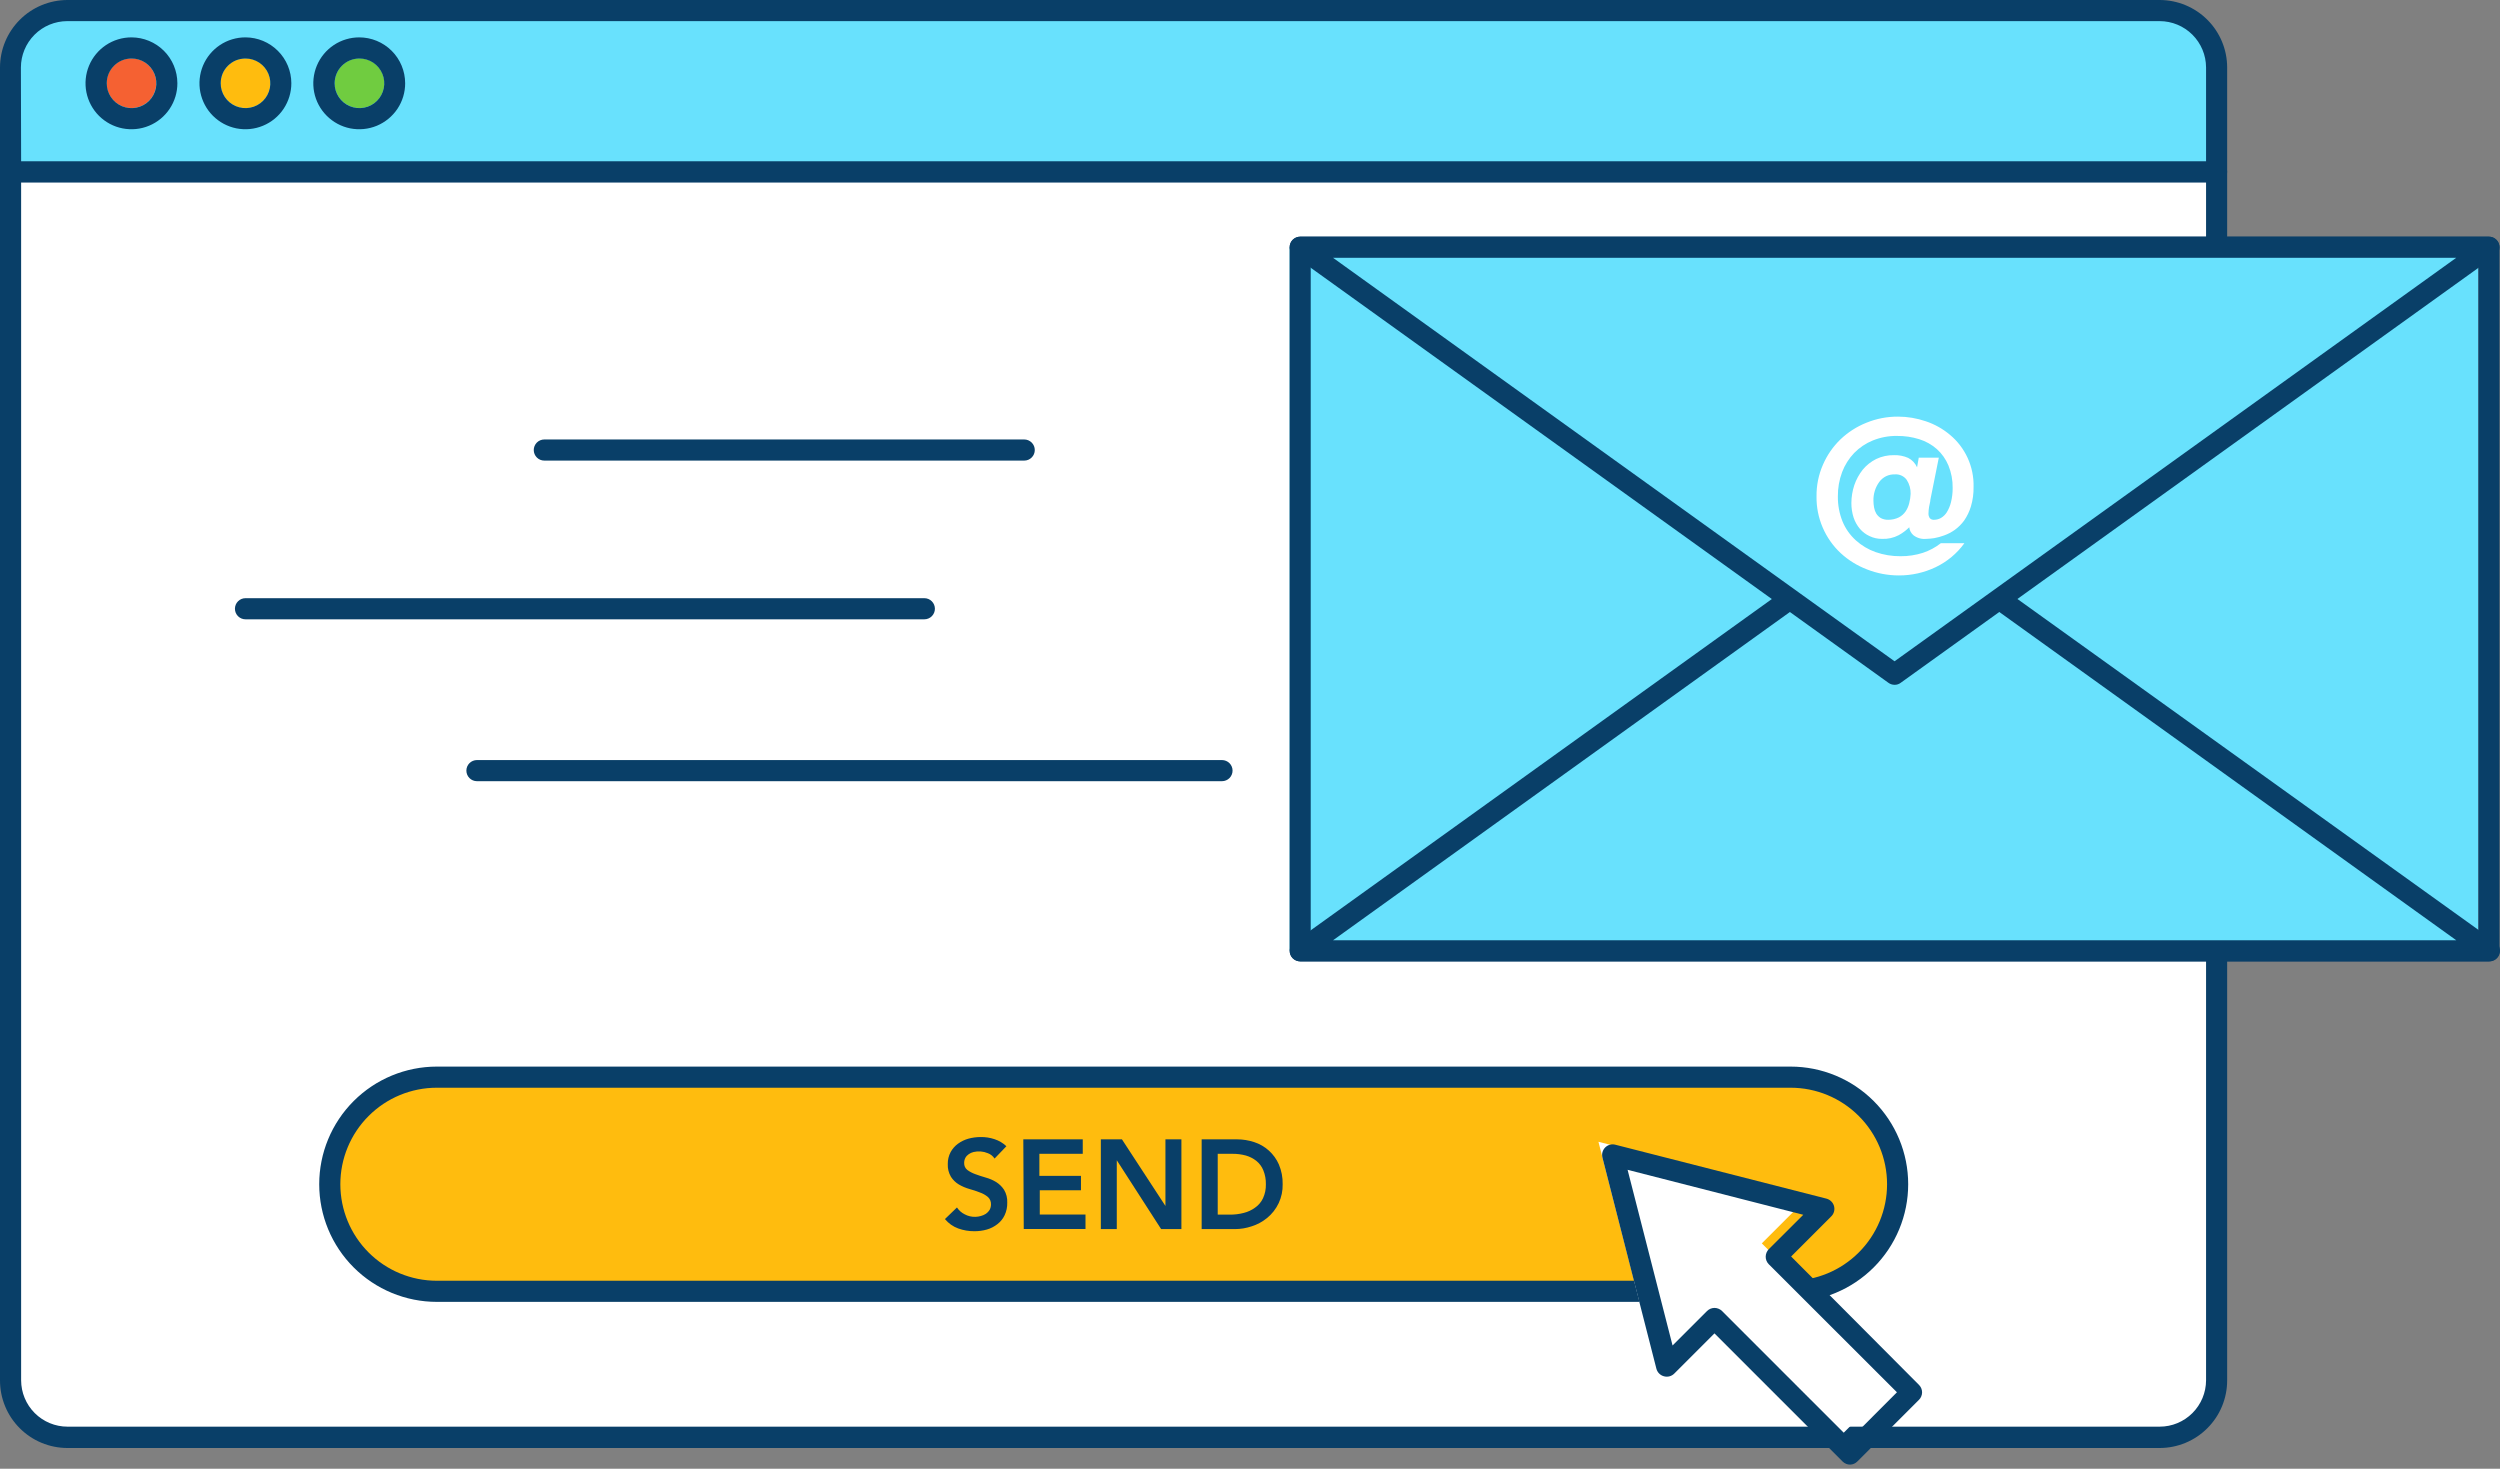 <svg width="80" height="47" viewBox="0 0 80 47" fill="none" xmlns="http://www.w3.org/2000/svg">
<rect x="0" y="0" width="80" height="47" fill="#808080" stroke="none"/>
<g id="#532_sending_emails_outline">
<g id="Group 21">
<path id="Vector" d="M70.932 5.498V44.17C70.932 44.653 70.74 45.116 70.398 45.458C70.057 45.799 69.593 45.991 69.11 45.991H2.152C1.671 45.989 1.209 45.797 0.869 45.456C0.529 45.114 0.338 44.652 0.338 44.17V5.498H70.932Z" fill="white"/>
<path id="Vector_2" d="M69.11 46.336H2.152C1.869 46.335 1.588 46.278 1.327 46.169C1.065 46.06 0.828 45.9 0.628 45.699C0.428 45.498 0.269 45.259 0.162 44.997C0.054 44.734 -0.001 44.454 1.06095e-05 44.17V5.498C1.06095e-05 5.408 0.036 5.322 0.099 5.259C0.162 5.195 0.248 5.16 0.338 5.16H70.932C71.021 5.16 71.107 5.195 71.171 5.259C71.234 5.322 71.269 5.408 71.269 5.498V44.17C71.27 44.454 71.214 44.735 71.106 44.998C70.998 45.26 70.839 45.499 70.638 45.7C70.438 45.901 70.2 46.061 69.938 46.17C69.675 46.279 69.394 46.336 69.11 46.336V46.336ZM0.676 5.835V44.17C0.677 44.563 0.833 44.94 1.111 45.218C1.389 45.496 1.766 45.653 2.159 45.653H69.11C69.504 45.653 69.88 45.496 70.158 45.218C70.436 44.94 70.593 44.563 70.594 44.17V5.835H0.676Z" fill="#093F68"/>
<path id="Vector_3" d="M2.152 0.338H69.11C69.593 0.338 70.057 0.53 70.398 0.871C70.74 1.213 70.932 1.676 70.932 2.159V5.501H0.338V2.159C0.338 1.677 0.529 1.215 0.869 0.874C1.209 0.532 1.671 0.34 2.152 0.338Z" fill="#68E1FD"/>
<path id="Vector_4" d="M70.932 5.835H0.338C0.248 5.835 0.162 5.8 0.099 5.737C0.036 5.673 0 5.587 0 5.498V2.159C0.001 1.588 0.228 1.04 0.631 0.636C1.034 0.231 1.581 0.003 2.152 0H69.11C69.683 0.001 70.231 0.229 70.636 0.633C71.041 1.038 71.269 1.587 71.269 2.159V5.498C71.269 5.587 71.234 5.673 71.171 5.737C71.107 5.8 71.021 5.835 70.932 5.835ZM0.676 5.16H70.594V2.159C70.593 1.766 70.436 1.389 70.158 1.111C69.88 0.833 69.503 0.677 69.11 0.676H2.152C1.759 0.677 1.382 0.833 1.105 1.111C0.827 1.389 0.67 1.766 0.669 2.159L0.676 5.16Z" fill="#093F68"/>
<path id="Vector_5" d="M4.206 3.457C4.645 3.457 5 3.101 5 2.663C5 2.224 4.645 1.869 4.206 1.869C3.768 1.869 3.412 2.224 3.412 2.663C3.412 3.101 3.768 3.457 4.206 3.457Z" fill="#F56132"/>
<path id="Vector_6" d="M4.206 1.872C4.364 1.871 4.518 1.917 4.649 2.004C4.78 2.091 4.882 2.215 4.943 2.361C5.003 2.506 5.019 2.666 4.989 2.82C4.958 2.974 4.882 3.116 4.771 3.228C4.66 3.339 4.518 3.414 4.364 3.445C4.209 3.476 4.049 3.459 3.904 3.399C3.759 3.338 3.635 3.236 3.548 3.105C3.461 2.974 3.415 2.82 3.416 2.663C3.416 2.453 3.5 2.253 3.648 2.105C3.796 1.956 3.997 1.873 4.206 1.872V1.872ZM4.206 1.196C3.915 1.196 3.631 1.282 3.389 1.444C3.147 1.606 2.959 1.836 2.848 2.104C2.737 2.373 2.708 2.669 2.765 2.954C2.822 3.239 2.962 3.501 3.168 3.707C3.374 3.912 3.636 4.052 3.921 4.108C4.207 4.164 4.503 4.135 4.771 4.023C5.04 3.911 5.269 3.722 5.43 3.48C5.591 3.238 5.677 2.953 5.676 2.663C5.675 2.273 5.52 1.9 5.244 1.625C4.969 1.351 4.595 1.196 4.206 1.196V1.196Z" fill="#093F68"/>
<path id="Vector_7" d="M7.857 3.457C8.295 3.457 8.651 3.101 8.651 2.663C8.651 2.224 8.295 1.869 7.857 1.869C7.418 1.869 7.062 2.224 7.062 2.663C7.062 3.101 7.418 3.457 7.857 3.457Z" fill="#FFBC0E"/>
<path id="Vector_8" d="M7.856 1.872C8.013 1.872 8.167 1.919 8.298 2.006C8.428 2.093 8.53 2.218 8.59 2.363C8.65 2.508 8.666 2.668 8.635 2.822C8.604 2.976 8.528 3.118 8.416 3.229C8.305 3.34 8.163 3.415 8.009 3.445C7.855 3.475 7.695 3.459 7.55 3.399C7.405 3.338 7.281 3.236 7.194 3.105C7.107 2.974 7.061 2.82 7.062 2.663C7.062 2.559 7.083 2.455 7.122 2.359C7.162 2.263 7.221 2.176 7.295 2.102C7.369 2.029 7.456 1.971 7.552 1.931C7.649 1.892 7.752 1.872 7.856 1.872V1.872ZM7.856 1.196C7.565 1.195 7.28 1.281 7.038 1.442C6.796 1.604 6.607 1.833 6.495 2.102C6.384 2.371 6.354 2.667 6.411 2.952C6.468 3.237 6.608 3.5 6.813 3.705C7.019 3.911 7.281 4.051 7.567 4.108C7.852 4.164 8.148 4.135 8.417 4.023C8.685 3.912 8.915 3.723 9.076 3.481C9.237 3.238 9.323 2.954 9.323 2.663C9.322 2.274 9.167 1.901 8.892 1.627C8.617 1.352 8.245 1.197 7.856 1.196V1.196Z" fill="#093F68"/>
<path id="Vector_9" d="M11.503 3.457C11.942 3.457 12.297 3.101 12.297 2.663C12.297 2.224 11.942 1.869 11.503 1.869C11.065 1.869 10.709 2.224 10.709 2.663C10.709 3.101 11.065 3.457 11.503 3.457Z" fill="#70CC40"/>
<path id="Vector_10" d="M11.502 1.872C11.659 1.872 11.813 1.919 11.944 2.006C12.074 2.093 12.176 2.218 12.236 2.363C12.296 2.508 12.312 2.668 12.281 2.822C12.25 2.976 12.174 3.118 12.062 3.229C11.951 3.34 11.809 3.415 11.655 3.445C11.501 3.475 11.341 3.459 11.196 3.399C11.051 3.338 10.927 3.236 10.84 3.105C10.753 2.974 10.707 2.82 10.708 2.663C10.709 2.453 10.793 2.252 10.942 2.103C11.091 1.955 11.292 1.872 11.502 1.872V1.872ZM11.502 1.196C11.211 1.195 10.926 1.28 10.683 1.441C10.441 1.602 10.251 1.831 10.139 2.1C10.027 2.368 9.997 2.664 10.053 2.95C10.109 3.236 10.249 3.498 10.455 3.704C10.66 3.91 10.922 4.051 11.208 4.108C11.494 4.164 11.79 4.135 12.059 4.024C12.327 3.912 12.557 3.723 12.719 3.481C12.88 3.239 12.966 2.954 12.965 2.663C12.964 2.273 12.809 1.9 12.533 1.625C12.258 1.351 11.884 1.196 11.495 1.196H11.502Z" fill="#093F68"/>
<g id="mail">
<path id="Vector_11" d="M79.308 7.907H41.268V30.421H79.308V7.907Z" fill="#68E1FD"/>
<g id="Group 20">
<path id="Vector_12" d="M79.646 30.764H41.605C41.516 30.764 41.43 30.728 41.367 30.665C41.303 30.602 41.268 30.515 41.268 30.426V7.912C41.268 7.822 41.303 7.736 41.367 7.673C41.43 7.609 41.516 7.574 41.605 7.574H79.646C79.736 7.574 79.822 7.609 79.885 7.673C79.948 7.736 79.984 7.822 79.984 7.912V30.426C79.984 30.515 79.948 30.602 79.885 30.665C79.822 30.728 79.736 30.764 79.646 30.764ZM41.943 30.088H79.308V8.25H41.943V30.088Z" fill="#093F68"/>
<path id="Vector_13" d="M60.628 16.761L41.607 30.426H79.648L60.628 16.761Z" fill="#68E1FD"/>
<path id="Vector_14" d="M79.648 30.764H41.607C41.536 30.763 41.467 30.74 41.409 30.698C41.352 30.656 41.309 30.597 41.288 30.529C41.266 30.461 41.266 30.388 41.288 30.321C41.31 30.253 41.353 30.194 41.411 30.152L60.431 16.488C60.489 16.447 60.557 16.425 60.627 16.425C60.698 16.425 60.766 16.447 60.824 16.488L79.861 30.152C79.919 30.194 79.962 30.253 79.984 30.321C80.006 30.389 80.006 30.463 79.984 30.531C79.962 30.599 79.918 30.658 79.861 30.7C79.803 30.742 79.733 30.764 79.661 30.764H79.648ZM42.658 30.088H78.6L60.627 17.177L42.658 30.088Z" fill="#093F68"/>
<path id="Vector_15" d="M60.628 21.576L41.607 7.912H79.648L60.628 21.576Z" fill="#68E1FD"/>
<path id="Vector_16" d="M60.626 21.914C60.556 21.914 60.487 21.891 60.43 21.85L41.41 8.185C41.352 8.144 41.309 8.085 41.287 8.018C41.264 7.951 41.264 7.878 41.285 7.81C41.306 7.742 41.349 7.682 41.407 7.64C41.465 7.597 41.534 7.574 41.606 7.574H79.647C79.718 7.574 79.788 7.597 79.846 7.64C79.903 7.682 79.946 7.742 79.968 7.81C79.989 7.878 79.989 7.95 79.967 8.017C79.945 8.085 79.903 8.144 79.846 8.185L60.822 21.85C60.766 21.893 60.697 21.915 60.626 21.914V21.914ZM42.657 8.25L60.626 21.161L78.599 8.25H42.657Z" fill="#093F68"/>
<path id="Vector_17" d="M61.772 15.991C61.772 16.055 61.745 16.129 61.731 16.217C61.719 16.291 61.712 16.366 61.711 16.44C61.711 16.488 61.724 16.535 61.748 16.575C61.766 16.596 61.789 16.613 61.815 16.623C61.841 16.633 61.869 16.636 61.897 16.633C61.971 16.632 62.045 16.612 62.11 16.575C62.187 16.53 62.252 16.466 62.299 16.39C62.359 16.291 62.404 16.184 62.431 16.072C62.468 15.923 62.486 15.77 62.485 15.616C62.489 15.369 62.443 15.124 62.35 14.896C62.267 14.696 62.141 14.517 61.981 14.372C61.818 14.228 61.625 14.12 61.417 14.055C61.185 13.982 60.944 13.947 60.701 13.95C60.437 13.946 60.175 13.996 59.93 14.095C59.705 14.186 59.501 14.323 59.332 14.497C59.164 14.673 59.033 14.881 58.947 15.109C58.855 15.356 58.809 15.619 58.812 15.883C58.808 16.158 58.858 16.431 58.961 16.687C59.055 16.916 59.2 17.121 59.383 17.288C59.568 17.455 59.784 17.584 60.018 17.667C60.276 17.757 60.546 17.801 60.819 17.799C61.061 17.801 61.301 17.764 61.532 17.691C61.739 17.622 61.934 17.518 62.106 17.383H62.86C62.623 17.712 62.306 17.975 61.941 18.15C61.574 18.325 61.172 18.415 60.765 18.414C60.418 18.414 60.074 18.35 59.751 18.224C59.439 18.106 59.152 17.93 58.906 17.704C58.656 17.472 58.458 17.19 58.324 16.876C58.19 16.562 58.123 16.224 58.129 15.883C58.124 15.534 58.195 15.188 58.335 14.869C58.466 14.566 58.656 14.291 58.893 14.062C59.133 13.832 59.416 13.651 59.724 13.528C60.046 13.396 60.39 13.33 60.738 13.332C61.039 13.332 61.338 13.383 61.623 13.48C61.906 13.574 62.169 13.721 62.397 13.913C62.641 14.115 62.835 14.37 62.967 14.659C63.098 14.947 63.162 15.262 63.154 15.579C63.158 15.791 63.13 16.003 63.069 16.207C63.021 16.367 62.948 16.519 62.853 16.657C62.769 16.772 62.668 16.873 62.552 16.957C62.448 17.03 62.334 17.09 62.214 17.133C62.11 17.172 62.003 17.201 61.893 17.221C61.808 17.234 61.723 17.242 61.637 17.244C61.49 17.259 61.344 17.216 61.228 17.126C61.153 17.061 61.106 16.971 61.096 16.873C60.995 16.972 60.882 17.058 60.758 17.126C60.595 17.211 60.412 17.252 60.228 17.244C60.09 17.246 59.953 17.216 59.829 17.157C59.709 17.103 59.603 17.023 59.518 16.924C59.428 16.817 59.359 16.694 59.315 16.562C59.267 16.411 59.243 16.254 59.244 16.096C59.245 15.9 59.277 15.706 59.339 15.521C59.4 15.343 59.492 15.176 59.609 15.028C59.726 14.887 59.871 14.772 60.035 14.69C60.214 14.604 60.411 14.561 60.609 14.565C60.765 14.56 60.92 14.59 61.062 14.653C61.188 14.717 61.289 14.824 61.346 14.954V14.954L61.4 14.646H62.042L61.772 15.991ZM61.14 15.805C61.145 15.646 61.101 15.489 61.015 15.356C60.972 15.296 60.914 15.249 60.847 15.218C60.78 15.187 60.706 15.174 60.633 15.18C60.537 15.177 60.441 15.197 60.354 15.239C60.268 15.282 60.193 15.345 60.136 15.423C60.009 15.597 59.944 15.809 59.95 16.025C59.951 16.098 59.957 16.172 59.971 16.244C59.983 16.312 60.007 16.377 60.042 16.437C60.079 16.495 60.128 16.543 60.187 16.579C60.26 16.617 60.341 16.635 60.424 16.633C60.54 16.634 60.656 16.608 60.761 16.558C60.849 16.512 60.925 16.445 60.981 16.363C61.035 16.281 61.074 16.191 61.096 16.096C61.121 16.001 61.135 15.903 61.14 15.805Z" fill="white"/>
</g>
</g>
<path id="Vector_18" d="M32.776 14.739H17.418C17.328 14.739 17.242 14.704 17.179 14.64C17.116 14.577 17.08 14.491 17.08 14.401C17.08 14.312 17.116 14.226 17.179 14.162C17.242 14.099 17.328 14.063 17.418 14.063H32.776C32.865 14.063 32.951 14.099 33.014 14.162C33.078 14.226 33.113 14.312 33.113 14.401C33.113 14.491 33.078 14.577 33.014 14.64C32.951 14.704 32.865 14.739 32.776 14.739Z" fill="#093F68"/>
<path id="Vector_19" d="M29.579 19.818H7.855C7.766 19.818 7.68 19.782 7.617 19.719C7.553 19.655 7.518 19.57 7.518 19.48C7.518 19.39 7.553 19.304 7.617 19.241C7.68 19.177 7.766 19.142 7.855 19.142H29.579C29.669 19.142 29.755 19.177 29.818 19.241C29.881 19.304 29.917 19.39 29.917 19.48C29.917 19.57 29.881 19.655 29.818 19.719C29.755 19.782 29.669 19.818 29.579 19.818V19.818Z" fill="#093F68"/>
<path id="Vector_20" d="M39.104 24.998H15.262C15.172 24.998 15.086 24.962 15.023 24.899C14.959 24.835 14.924 24.749 14.924 24.66C14.924 24.57 14.959 24.484 15.023 24.421C15.086 24.358 15.172 24.322 15.262 24.322H39.104C39.193 24.322 39.279 24.358 39.343 24.421C39.406 24.484 39.442 24.57 39.442 24.66C39.442 24.749 39.406 24.835 39.343 24.899C39.279 24.962 39.193 24.998 39.104 24.998Z" fill="#093F68"/>
<path id="Vector_21" d="M57.29 34.469H13.975C12.083 34.469 10.549 36.002 10.549 37.894C10.549 39.785 12.083 41.318 13.975 41.318H57.29C59.183 41.318 60.717 39.785 60.717 37.894C60.717 36.002 59.183 34.469 57.29 34.469Z" fill="#FFBC0E"/>
<path id="Vector_22" d="M57.294 41.66H13.979C12.981 41.66 12.023 41.263 11.317 40.557C10.611 39.851 10.215 38.894 10.215 37.895C10.215 36.897 10.611 35.94 11.317 35.234C12.023 34.528 12.981 34.131 13.979 34.131H57.298C58.296 34.131 59.253 34.528 59.959 35.234C60.665 35.94 61.062 36.897 61.062 37.895C61.062 38.894 60.665 39.851 59.959 40.557C59.253 41.263 58.296 41.66 57.298 41.66H57.294ZM13.979 34.807C13.16 34.807 12.374 35.132 11.795 35.712C11.216 36.291 10.891 37.076 10.891 37.895C10.891 38.714 11.216 39.5 11.795 40.079C12.374 40.658 13.16 40.984 13.979 40.984H57.298C58.117 40.984 58.902 40.658 59.481 40.079C60.061 39.5 60.386 38.714 60.386 37.895C60.386 37.076 60.061 36.291 59.481 35.712C58.902 35.132 58.117 34.807 57.298 34.807H13.979Z" fill="#093F68"/>
<path id="Vector_23" d="M31.826 37.074C31.775 36.995 31.699 36.934 31.61 36.902C31.465 36.841 31.304 36.828 31.151 36.865C31.097 36.878 31.047 36.901 31.002 36.932C30.957 36.962 30.92 37.001 30.894 37.047C30.866 37.099 30.852 37.157 30.853 37.216C30.851 37.259 30.86 37.301 30.877 37.34C30.895 37.379 30.921 37.413 30.955 37.439C31.031 37.495 31.116 37.539 31.205 37.571C31.306 37.608 31.414 37.645 31.543 37.682C31.662 37.714 31.776 37.763 31.881 37.828C31.98 37.891 32.066 37.975 32.13 38.074C32.204 38.198 32.239 38.34 32.232 38.483C32.236 38.623 32.207 38.762 32.147 38.889C32.094 39 32.015 39.097 31.918 39.172C31.817 39.251 31.703 39.31 31.58 39.345C31.449 39.382 31.314 39.4 31.178 39.399C31.003 39.4 30.829 39.37 30.664 39.311C30.498 39.251 30.351 39.147 30.238 39.01L30.623 38.639C30.684 38.733 30.77 38.809 30.87 38.858C30.974 38.914 31.09 38.942 31.208 38.939C31.269 38.938 31.329 38.929 31.387 38.912C31.445 38.897 31.499 38.873 31.549 38.841C31.597 38.808 31.637 38.766 31.668 38.716C31.696 38.663 31.712 38.604 31.712 38.544C31.714 38.498 31.706 38.453 31.689 38.411C31.671 38.369 31.644 38.331 31.61 38.301C31.535 38.239 31.449 38.191 31.357 38.159C31.246 38.115 31.134 38.078 31.019 38.047C30.901 38.013 30.787 37.964 30.681 37.902C30.58 37.841 30.495 37.758 30.431 37.659C30.358 37.535 30.322 37.393 30.329 37.25C30.326 37.116 30.358 36.983 30.421 36.865C30.479 36.759 30.56 36.668 30.657 36.598C30.759 36.524 30.874 36.469 30.995 36.436C31.122 36.402 31.253 36.385 31.384 36.385C31.533 36.383 31.681 36.406 31.823 36.453C31.965 36.499 32.096 36.576 32.205 36.679L31.826 37.074Z" fill="#093F68"/>
<path id="Vector_24" d="M32.746 36.459H34.648V36.922H33.26V37.628H34.591V38.088H33.273V38.865H34.736V39.328H32.76L32.746 36.459Z" fill="#093F68"/>
<path id="Vector_25" d="M35.227 36.459H35.902L37.294 38.591V36.459H37.805V39.331H37.156L35.737 37.128V39.331H35.227V36.459Z" fill="#093F68"/>
<path id="Vector_26" d="M38.453 36.459H39.585C39.771 36.459 39.956 36.489 40.133 36.547C40.307 36.603 40.468 36.696 40.604 36.819C40.74 36.942 40.849 37.092 40.923 37.26C41.008 37.461 41.05 37.677 41.045 37.895C41.05 38.103 41.007 38.308 40.92 38.496C40.832 38.684 40.703 38.85 40.541 38.98C40.396 39.098 40.23 39.187 40.051 39.243C39.881 39.3 39.703 39.33 39.524 39.331H38.453V36.459ZM39.345 38.868C39.498 38.87 39.65 38.852 39.798 38.814C39.931 38.781 40.056 38.723 40.166 38.642C40.274 38.566 40.36 38.464 40.416 38.345C40.481 38.204 40.512 38.05 40.508 37.895C40.511 37.743 40.484 37.591 40.426 37.449C40.379 37.332 40.302 37.228 40.203 37.148C40.103 37.069 39.989 37.011 39.865 36.976C39.724 36.938 39.579 36.92 39.433 36.922H38.967V38.868H39.345Z" fill="#093F68"/>
<path id="Vector_27" d="M57.902 38.264L51.15 36.537L52.88 43.288L54.401 41.764L58.743 46.103L60.716 44.126L56.378 39.788L57.902 38.264Z" fill="white"/>
<path id="Vector_28" d="M59.205 46.868C59.161 46.868 59.117 46.86 59.076 46.843C59.035 46.826 58.997 46.801 58.965 46.77L54.863 42.668L53.579 43.952C53.536 43.996 53.482 44.027 53.423 44.043C53.363 44.058 53.3 44.057 53.242 44.04C53.184 44.024 53.133 43.993 53.091 43.951C53.05 43.909 53.02 43.857 53.005 43.8L51.278 37.042C51.264 36.985 51.264 36.926 51.279 36.869C51.295 36.813 51.324 36.761 51.366 36.719C51.407 36.678 51.458 36.648 51.514 36.632C51.571 36.616 51.63 36.615 51.687 36.63L58.445 38.356C58.503 38.371 58.556 38.401 58.599 38.443C58.642 38.484 58.673 38.537 58.689 38.595C58.704 38.652 58.705 38.713 58.689 38.771C58.674 38.829 58.643 38.882 58.6 38.924L57.316 40.208L61.408 44.317C61.471 44.38 61.506 44.465 61.507 44.553C61.507 44.598 61.498 44.642 61.481 44.683C61.465 44.724 61.44 44.762 61.408 44.793L59.432 46.77C59.371 46.83 59.291 46.865 59.205 46.868ZM54.863 41.853C54.908 41.853 54.952 41.862 54.993 41.879C55.034 41.895 55.072 41.92 55.103 41.951L59.205 46.053L60.702 44.553L56.6 40.455C56.569 40.423 56.544 40.386 56.527 40.344C56.51 40.303 56.502 40.259 56.502 40.215C56.503 40.125 56.538 40.039 56.6 39.975L57.705 38.873L52.083 37.434L53.522 43.056L54.627 41.951C54.69 41.889 54.775 41.854 54.863 41.853V41.853Z" fill="#093F68"/>
</g>
</g>
</svg>
